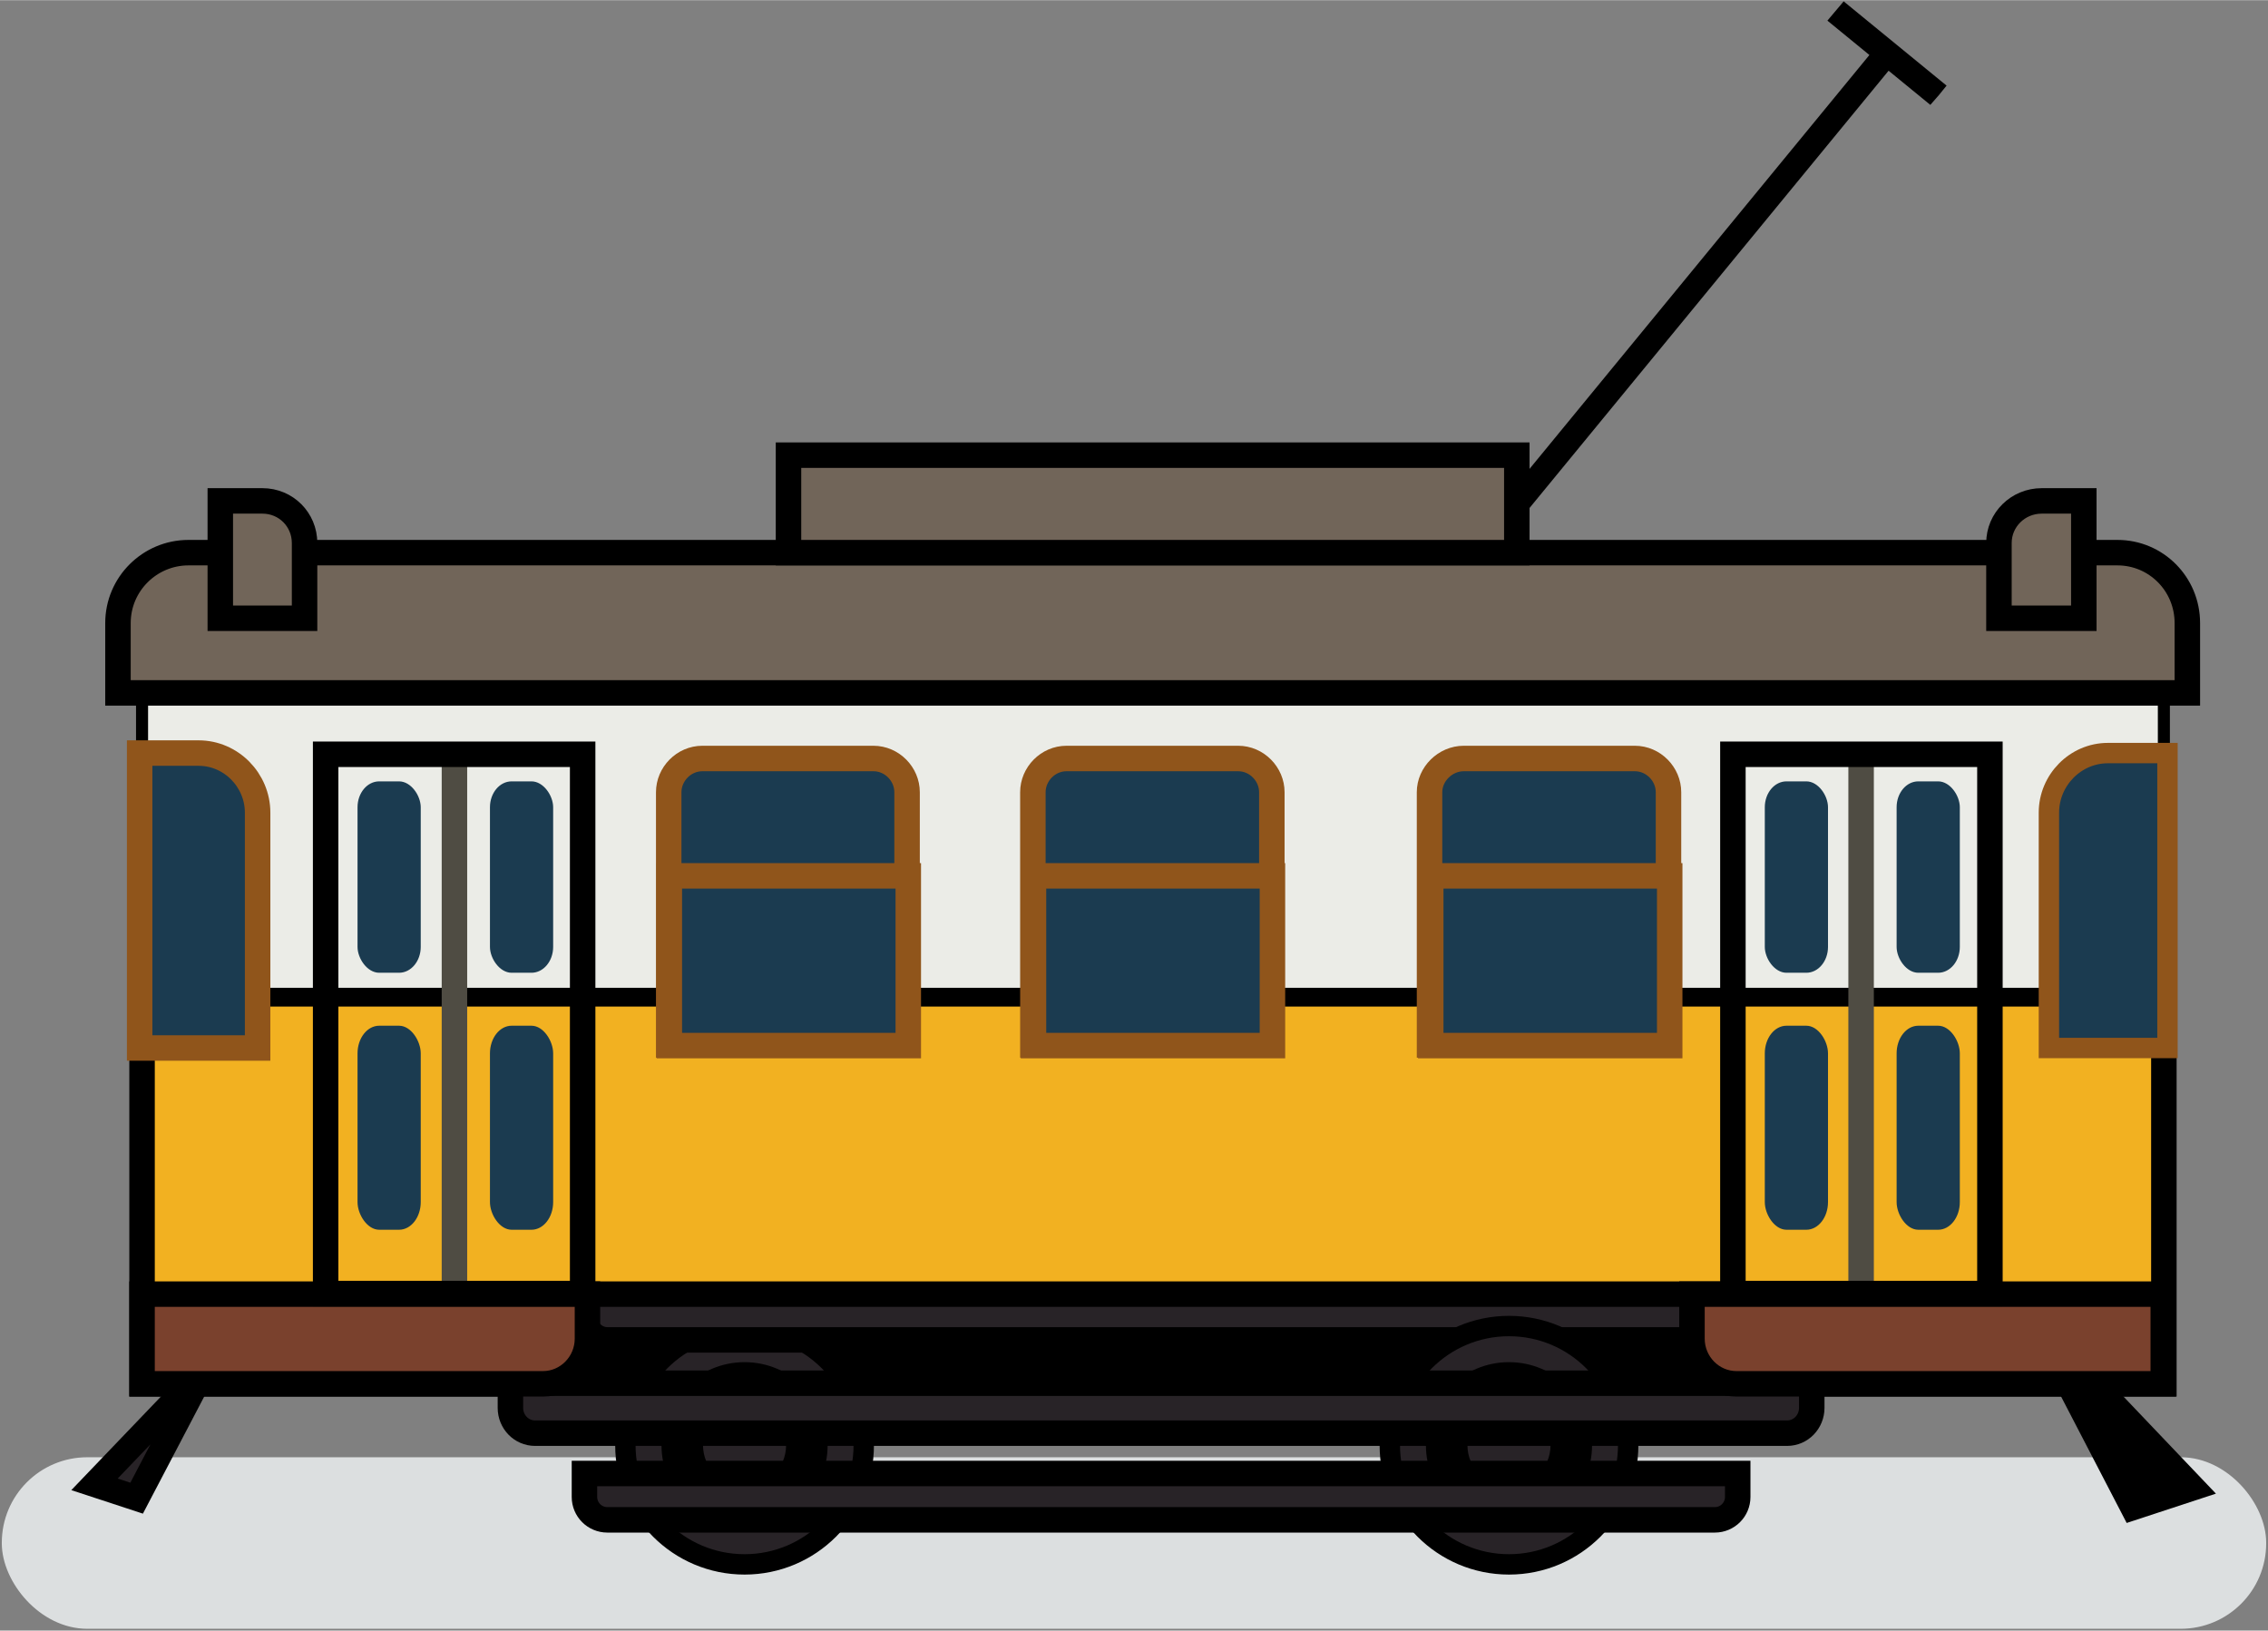 <?xml version="1.0" encoding="UTF-8"?>
<!DOCTYPE svg PUBLIC "-//W3C//DTD SVG 1.1//EN" "http://www.w3.org/Graphics/SVG/1.1/DTD/svg11.dtd">
<!-- Creator: CorelDRAW X7 -->
<svg xmlns="http://www.w3.org/2000/svg" xml:space="preserve" width="37.677mm" height="27.093mm" version="1.1" style="shape-rendering:geometricPrecision; text-rendering:geometricPrecision; image-rendering:optimizeQuality; fill-rule:evenodd; clip-rule:evenodd"
viewBox="0 0 3768 2709"
 xmlns:xlink="http://www.w3.org/1999/xlink">
 <rect x="0" y="0" width="3768" height="2709" fill="#808080" stroke="none"/>
 <defs>
  <style type="text/css">
   <![CDATA[
    .str6 {stroke:black;stroke-width:33.86}
    .str7 {stroke:#90551B;stroke-width:33.86}
    .str1 {stroke:black;stroke-width:67.73}
    .str2 {stroke:black;stroke-width:42.33}
    .str4 {stroke:black;stroke-width:42.33}
    .str8 {stroke:#4F4C43;stroke-width:42.33}
    .str5 {stroke:#90551B;stroke-width:42.33}
    .str3 {stroke:black;stroke-width:20}
    .str0 {stroke:#DCDFE0;stroke-width:20}
    .fil10 {fill:none}
    .fil6 {fill:black}
    .fil5 {fill:#1B3B50}
    .fil9 {fill:#1B3B50}
    .fil7 {fill:#282327}
    .fil1 {fill:#282327}
    .fil4 {fill:#716559}
    .fil8 {fill:#7A412D}
    .fil0 {fill:#DCDFE0}
    .fil3 {fill:#EBECE7}
    .fil2 {fill:#F2B121}
    .fil11 {fill:black;fill-rule:nonzero}
   ]]>
  </style>
 </defs>
 <g id="Camada_x0020_1">
  <g id="_303585416">
   <rect class="fil0 str0" x="13" y="2431" width="3742" height="265" rx="132" ry="132"/>
   <polygon class="fil1 str1" points="3440,2277 3440,2277 3620,2466 3550,2489 "/>
   <polygon class="fil1 str2" points="338,2277 338,2277 157,2466 227,2489 "/>
   <rect class="fil2 str2" x="236" y="1651" width="3359" height="648"/>
   <rect class="fil3 str3" x="236" y="1155" width="3359" height="496"/>
   <path class="fil4 str4" d="M196 1151l3438 0 0 -116c0,-65 -52,-117 -116,-117l-3205 0c-64,0 -117,52 -117,117l0 116z"/>
   <path class="fil5 str5" d="M1111 1736l396 0 0 -420c0,-30 -25,-56 -56,-56l-284 0c-31,0 -56,26 -56,56l0 420z"/>
   <rect class="fil5 str5" x="1112" y="1455" width="397" height="282"/>
   <rect class="fil4 str4" x="1310" y="756" width="1210" height="162"/>
   <rect class="fil6 str3" x="940" y="2150" width="2048" height="149"/>
   <circle class="fil7 str6" cx="1237" cy="2401" r="198"/>
   <path class="fil5 str5" d="M232 1251l98 0c54,0 98,45 98,99l0 391 -196 0 0 -490z"/>
   <path class="fil1 str2" d="M971 2150l1916 0 0 38c0,20 -17,38 -38,38l-1840 0c-21,0 -38,-18 -38,-38l0 -38z"/>
   <circle class="fil6" cx="1237" cy="2401" r="138"/>
   <circle class="fil1" cx="1237" cy="2401" r="69"/>
   <circle class="fil7 str6" cx="2507" cy="2401" r="198"/>
   <circle class="fil6" cx="2507" cy="2401" r="138"/>
   <circle class="fil1" cx="2507" cy="2401" r="69"/>
   <path class="fil1 str2" d="M848 2298l2162 0 0 41c0,23 -18,42 -41,42l-2080 0c-23,0 -41,-19 -41,-42l0 -41z"/>
   <path class="fil1 str2" d="M971 2448l1916 0 0 39c0,21 -17,38 -38,38l-1840 0c-21,0 -38,-17 -38,-38l0 -39z"/>
   <path class="fil8 str2" d="M236 2150l740 0 0 74c0,41 -33,75 -74,75l-666 0 0 -149z"/>
   <path class="fil8 str2" d="M3594 2150l-783 0 0 74c0,41 33,75 74,75l709 0 0 -149z"/>
   <path class="fil4 str4" d="M366 1027l140 0 0 -125c0,-39 -31,-70 -70,-70l-70 0 0 195z"/>
   <path class="fil4 str4" d="M3462 1027l-141 0 0 -125c0,-39 32,-70 71,-70l70 0 0 195z"/>
   <path class="fil5 str7" d="M3601 1251l-99 0c-54,0 -98,45 -98,99l0 391 197 0 0 -490z"/>
   <rect class="fil9" x="814" y="1298" width="105" height="318" rx="36" ry="43"/>
   <rect class="fil9" x="814" y="1704" width="105" height="339" rx="36" ry="46"/>
   <line class="fil10 str8" x1="755" y1="1257" x2="755" y2= "2129" />
   <g>
    <path class="fil11" d="M3151 101l-615 749 -32 -26 615 -749 32 26zm70 57l-14 16 -171 -140 27 -32 171 140 -13 16z"/>
   </g>
   <g id="_303587792">
    <path class="fil5 str5" d="M1716 1736l397 0 0 -420c0,-30 -25,-56 -56,-56l-285 0c-31,0 -56,26 -56,56l0 420z"/>
    <rect class="fil5 str5" x="1717" y="1455" width="397" height="282"/>
   </g>
   <path class="fil5 str5" d="M2375 1736l397 0 0 -420c0,-30 -25,-56 -56,-56l-284 0c-31,0 -57,26 -57,56l0 420z"/>
   <rect class="fil5 str5" x="2377" y="1455" width="397" height="282"/>
   <rect class="fil10 str4" x="541" y="1253" width="427" height="896"/>
   <rect class="fil9" x="594" y="1298" width="105" height="318" rx="36" ry="43"/>
   <rect class="fil9" x="594" y="1704" width="105" height="339" rx="36" ry="46"/>
   <rect class="fil9" x="3151" y="1298" width="105" height="318" rx="36" ry="43"/>
   <rect class="fil9" x="3151" y="1704" width="105" height="339" rx="36" ry="46"/>
   <line class="fil10 str8" x1="3092" y1="1257" x2="3092" y2= "2129" />
   <rect class="fil10 str4" x="2879" y="1253" width="427" height="896"/>
   <rect class="fil9" x="2932" y="1298" width="105" height="318" rx="36" ry="43"/>
   <rect class="fil9" x="2932" y="1704" width="105" height="339" rx="36" ry="46"/>
  </g>
 </g>
</svg>
